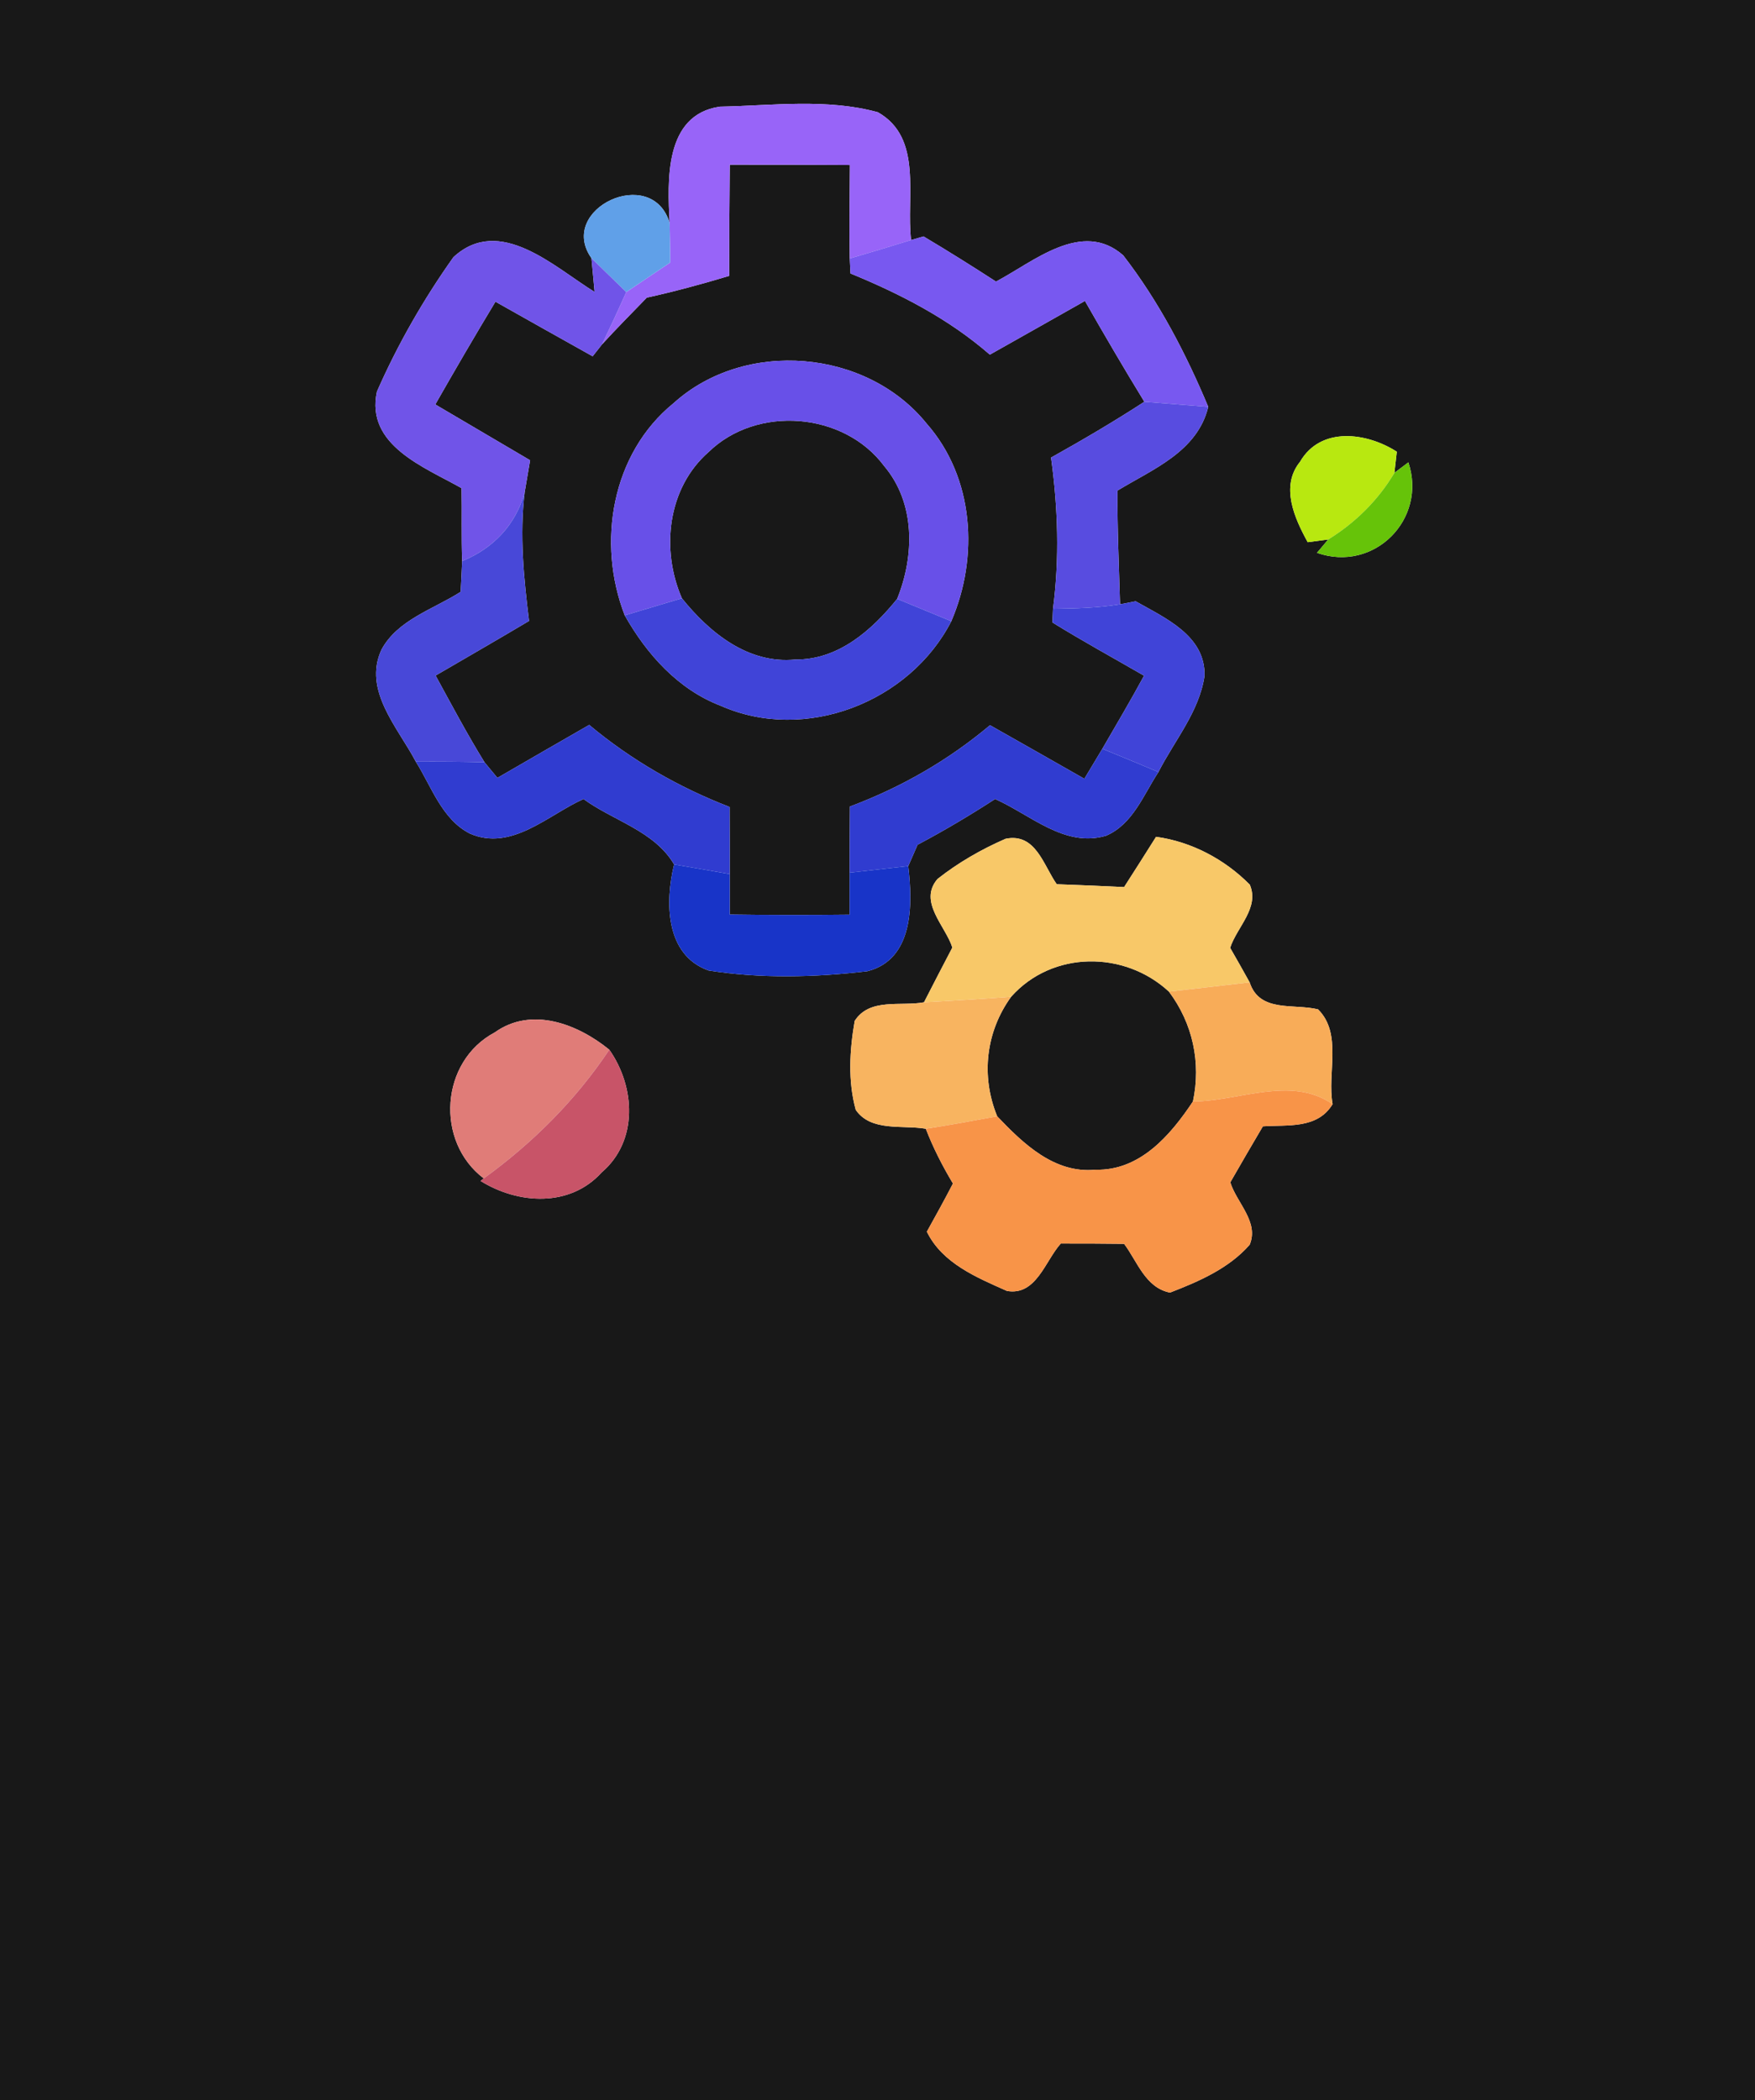<?xml version="1.0" encoding="UTF-8" ?>
<!DOCTYPE svg PUBLIC "-//W3C//DTD SVG 1.1//EN" "http://www.w3.org/Graphics/SVG/1.1/DTD/svg11.dtd">
<svg width="117px" height="140px" viewBox="0 0 117 140" version="1.1" xmlns="http://www.w3.org/2000/svg">
<g id="#181818ff">
<path fill="#181818" opacity="1.00" d=" M 0.00 0.00 L 117.00 0.00 L 117.00 140.00 L 0.00 140.00 L 0.00 0.00 M 44.64 14.86 C 43.47 10.94 37.11 13.92 39.43 17.21 L 39.64 19.46 C 36.97 17.82 33.32 14.29 30.23 17.14 C 28.24 19.94 26.51 22.96 25.13 26.10 C 24.35 29.69 28.31 31.14 30.77 32.54 C 30.80 34.16 30.75 35.78 30.81 37.40 C 30.79 37.91 30.74 38.94 30.71 39.45 C 28.90 40.61 26.50 41.31 25.43 43.31 C 24.18 46.02 26.53 48.50 27.72 50.77 C 28.77 52.43 29.46 54.61 31.32 55.56 C 34.09 56.78 36.54 54.32 38.90 53.26 C 40.90 54.72 43.62 55.38 44.94 57.62 C 44.33 60.11 44.34 63.67 47.24 64.69 C 50.72 65.24 54.33 65.15 57.82 64.74 C 60.92 63.96 60.85 60.26 60.55 57.73 C 60.71 57.38 61.01 56.67 61.17 56.31 C 62.94 55.37 64.66 54.35 66.34 53.26 C 68.69 54.30 70.97 56.52 73.73 55.71 C 75.52 54.95 76.23 52.98 77.23 51.46 C 78.30 49.36 79.95 47.44 80.30 45.06 C 80.38 42.37 77.68 41.20 75.71 40.08 L 74.67 40.28 C 74.60 37.75 74.48 35.23 74.50 32.70 C 76.87 31.26 79.82 30.11 80.55 27.12 C 79.06 23.56 77.25 20.08 74.88 17.02 C 72.14 14.61 68.90 17.45 66.40 18.77 C 64.81 17.74 63.20 16.73 61.57 15.76 L 60.74 16.00 C 60.39 13.14 61.56 9.19 58.52 7.48 C 55.12 6.55 51.47 7.04 47.98 7.11 C 44.27 7.66 44.50 12.05 44.64 14.86 M 86.67 30.78 C 85.34 32.42 86.30 34.54 87.18 36.14 L 88.55 35.96 L 87.80 36.85 C 91.60 38.19 95.16 34.61 93.89 30.82 L 92.96 31.52 L 93.12 30.11 C 91.13 28.83 88.05 28.40 86.67 30.78 M 62.50 58.59 C 61.20 60.11 63.03 61.71 63.49 63.16 C 62.85 64.37 62.23 65.59 61.60 66.81 C 60.05 67.10 57.98 66.49 56.98 68.05 C 56.64 69.99 56.52 72.06 57.05 73.98 C 58.07 75.46 60.17 74.97 61.72 75.24 C 62.21 76.51 62.83 77.72 63.53 78.89 C 62.97 79.97 62.38 81.04 61.79 82.10 C 62.82 84.21 65.11 85.15 67.13 86.05 C 69.08 86.39 69.68 84.04 70.72 82.89 C 72.12 82.89 73.53 82.89 74.94 82.91 C 75.82 84.08 76.36 85.84 78.00 86.16 C 79.92 85.42 81.93 84.55 83.31 82.97 C 83.95 81.45 82.44 80.17 82.02 78.81 C 82.74 77.56 83.46 76.31 84.19 75.08 C 85.83 74.96 87.82 75.28 88.84 73.60 C 88.46 71.53 89.51 68.91 87.87 67.28 C 86.24 66.88 83.97 67.52 83.31 65.48 C 82.88 64.71 82.45 63.94 82.01 63.18 C 82.46 61.79 83.98 60.52 83.32 58.97 C 81.65 57.28 79.43 56.10 77.07 55.78 C 76.36 56.90 75.66 58.02 74.94 59.13 C 73.44 59.06 71.95 58.99 70.45 58.94 C 69.56 57.68 69.05 55.50 67.04 55.91 C 65.43 56.61 63.88 57.50 62.50 58.59 M 32.98 68.82 C 29.36 70.74 28.99 76.08 32.25 78.55 L 32.04 78.72 C 34.55 80.28 38.00 80.49 40.11 78.15 C 42.56 76.06 42.36 72.44 40.62 69.97 C 38.52 68.26 35.44 67.06 32.98 68.82 Z" />
<path fill="#181818" opacity="1.00" d=" M 48.65 10.98 C 51.32 10.98 53.99 10.98 56.66 11.00 C 56.65 13.08 56.61 15.15 56.65 17.23 L 56.70 18.23 C 60.04 19.60 63.26 21.26 65.99 23.64 C 68.11 22.45 70.22 21.25 72.33 20.06 C 73.62 22.32 74.93 24.56 76.29 26.78 C 74.26 28.10 72.18 29.32 70.07 30.50 C 70.53 33.84 70.64 37.23 70.20 40.58 C 70.19 40.81 70.17 41.26 70.16 41.49 C 72.16 42.73 74.23 43.86 76.27 45.04 C 75.38 46.68 74.43 48.29 73.49 49.91 C 73.19 50.41 72.59 51.41 72.29 51.91 C 70.19 50.72 68.10 49.52 66.00 48.34 C 63.22 50.68 60.06 52.49 56.66 53.76 C 56.65 55.23 56.64 56.70 56.64 58.17 C 56.64 58.87 56.64 60.27 56.64 60.97 C 53.97 61.00 51.31 61.00 48.65 60.96 C 48.65 60.29 48.65 58.94 48.65 58.26 C 48.65 56.77 48.65 55.28 48.64 53.79 C 45.25 52.48 42.08 50.66 39.28 48.32 C 37.24 49.49 35.20 50.67 33.16 51.85 C 32.95 51.59 32.51 51.07 32.30 50.81 C 31.14 48.93 30.10 46.97 29.04 45.03 C 31.12 43.82 33.20 42.62 35.27 41.39 C 34.92 38.54 34.63 35.66 34.98 32.80 C 35.07 32.27 35.25 31.21 35.34 30.68 C 33.23 29.44 31.13 28.20 29.02 26.96 C 30.33 24.66 31.66 22.38 33.03 20.11 C 35.19 21.33 37.35 22.54 39.51 23.75 L 40.14 22.95 C 41.11 21.89 42.12 20.87 43.12 19.84 C 44.97 19.43 46.79 18.94 48.61 18.39 C 48.61 15.92 48.63 13.45 48.65 10.98 M 44.91 26.87 C 40.77 30.23 39.77 36.18 41.65 41.02 C 43.12 43.62 45.21 45.96 48.06 47.05 C 53.68 49.53 60.65 46.81 63.42 41.41 C 65.27 37.12 64.94 31.83 61.78 28.24 C 57.77 23.26 49.66 22.58 44.91 26.87 Z" />
<path fill="#181818" opacity="1.00" d=" M 47.24 30.13 C 50.45 27.00 56.25 27.45 58.94 31.06 C 61.04 33.54 60.97 37.05 59.81 39.92 C 58.12 42.01 55.89 43.99 53.03 43.96 C 49.89 44.28 47.31 42.18 45.46 39.88 C 44.05 36.64 44.49 32.54 47.24 30.13 Z" />
<path fill="#181818" opacity="1.00" d=" M 67.41 66.44 C 70.15 63.36 74.96 63.35 77.93 66.10 C 79.52 68.22 80.08 70.83 79.53 73.42 C 78.03 75.67 76.00 78.05 73.03 77.97 C 70.30 78.24 68.21 76.23 66.48 74.41 C 65.38 71.73 65.72 68.77 67.41 66.44 Z" />
</g>
<g id="#9864f8ff">
<path fill="#9864f8" opacity="1.00" d=" M 44.64 14.86 C 44.50 12.05 44.27 7.66 47.98 7.11 C 51.47 7.04 55.12 6.55 58.52 7.48 C 61.56 9.19 60.39 13.14 60.74 16.00 C 59.38 16.42 58.02 16.83 56.65 17.23 C 56.61 15.15 56.65 13.08 56.66 11.00 C 53.99 10.98 51.32 10.98 48.65 10.98 C 48.63 13.45 48.61 15.92 48.61 18.39 C 46.79 18.94 44.97 19.43 43.12 19.84 C 42.12 20.87 41.11 21.89 40.14 22.95 C 40.69 21.80 41.23 20.64 41.75 19.47 C 42.72 18.81 43.70 18.16 44.68 17.50 C 44.67 16.62 44.66 15.74 44.64 14.86 Z" />
</g>
<g id="#60a0e8ff">
<path fill="#60a0e8" opacity="1.00" d=" M 39.43 17.21 C 37.11 13.92 43.47 10.94 44.64 14.86 C 44.66 15.74 44.67 16.62 44.68 17.50 C 43.70 18.16 42.72 18.81 41.75 19.47 C 41.17 18.90 40.01 17.77 39.43 17.21 Z" />
</g>
<g id="#7054e8ff">
<path fill="#7054e8" opacity="1.00" d=" M 30.23 17.14 C 33.32 14.29 36.97 17.82 39.64 19.46 L 39.43 17.21 C 40.01 17.77 41.17 18.90 41.75 19.47 C 41.23 20.64 40.69 21.80 40.14 22.95 L 39.51 23.75 C 37.35 22.54 35.19 21.33 33.03 20.11 C 31.66 22.38 30.33 24.66 29.02 26.96 C 31.13 28.20 33.23 29.44 35.34 30.68 C 35.25 31.21 35.07 32.27 34.98 32.80 C 34.39 34.98 32.88 36.56 30.81 37.40 C 30.75 35.78 30.80 34.16 30.77 32.54 C 28.31 31.14 24.35 29.69 25.13 26.10 C 26.51 22.96 28.24 19.94 30.23 17.14 Z" />
</g>
<g id="#7858f0ff">
<path fill="#7858f0" opacity="1.00" d=" M 60.74 16.00 L 61.57 15.76 C 63.20 16.73 64.81 17.74 66.40 18.77 C 68.90 17.45 72.14 14.61 74.88 17.02 C 77.25 20.08 79.06 23.56 80.55 27.12 C 79.13 27.01 77.71 26.89 76.29 26.78 C 74.93 24.56 73.62 22.32 72.33 20.06 C 70.22 21.25 68.11 22.45 65.99 23.64 C 63.26 21.26 60.04 19.60 56.70 18.23 L 56.65 17.23 C 58.02 16.83 59.38 16.42 60.74 16.00 Z" />
</g>
<g id="#6850e8ff">
<path fill="#6850e8" opacity="1.00" d=" M 44.91 26.87 C 49.66 22.58 57.77 23.26 61.78 28.24 C 64.94 31.83 65.27 37.12 63.42 41.41 C 62.22 40.91 61.01 40.42 59.81 39.92 C 60.97 37.05 61.04 33.54 58.94 31.06 C 56.25 27.45 50.45 27.00 47.24 30.13 C 44.49 32.54 44.05 36.64 45.46 39.88 C 44.19 40.26 42.92 40.64 41.65 41.02 C 39.77 36.18 40.77 30.23 44.91 26.87 Z" />
</g>
<g id="#584ce0ff">
<path fill="#584ce0" opacity="1.00" d=" M 76.29 26.78 C 77.71 26.89 79.13 27.01 80.55 27.12 C 79.82 30.11 76.87 31.26 74.50 32.70 C 74.48 35.23 74.60 37.75 74.67 40.28 C 73.20 40.52 71.70 40.56 70.20 40.58 C 70.64 37.23 70.53 33.84 70.07 30.50 C 72.18 29.32 74.26 28.10 76.29 26.78 Z" />
</g>
<g id="#b8e810ff">
<path fill="#b8e810" opacity="1.00" d=" M 86.67 30.78 C 88.05 28.40 91.13 28.83 93.12 30.11 L 92.96 31.52 C 91.87 33.35 90.36 34.84 88.55 35.96 L 87.18 36.14 C 86.30 34.54 85.34 32.42 86.67 30.78 Z" />
</g>
<g id="#66c309ff">
<path fill="#66c309" opacity="1.00" d=" M 92.96 31.52 L 93.89 30.82 C 95.16 34.61 91.60 38.19 87.80 36.85 L 88.55 35.96 C 90.36 34.84 91.87 33.35 92.96 31.52 Z" />
</g>
<g id="#4848d8ff">
<path fill="#4848d8" opacity="1.00" d=" M 30.81 37.40 C 32.88 36.56 34.39 34.98 34.98 32.80 C 34.63 35.66 34.92 38.54 35.27 41.39 C 33.20 42.62 31.12 43.82 29.04 45.03 C 30.10 46.97 31.14 48.93 32.30 50.81 C 30.77 50.77 29.24 50.76 27.72 50.77 C 26.53 48.50 24.18 46.02 25.43 43.31 C 26.50 41.31 28.90 40.61 30.71 39.45 C 30.74 38.94 30.79 37.91 30.81 37.40 Z" />
</g>
<g id="#4044d8ff">
<path fill="#4044d8" opacity="1.00" d=" M 45.46 39.88 C 47.31 42.18 49.89 44.28 53.03 43.96 C 55.89 43.99 58.12 42.01 59.81 39.92 C 61.01 40.42 62.22 40.91 63.42 41.41 C 60.65 46.81 53.68 49.53 48.06 47.05 C 45.21 45.96 43.12 43.62 41.65 41.02 C 42.92 40.64 44.19 40.26 45.46 39.88 Z" />
<path fill="#4044d8" opacity="1.00" d=" M 70.20 40.58 C 71.70 40.56 73.20 40.52 74.67 40.28 L 75.71 40.08 C 77.68 41.20 80.38 42.37 80.30 45.06 C 79.95 47.44 78.30 49.36 77.23 51.46 C 75.99 50.94 74.74 50.42 73.49 49.91 C 74.43 48.29 75.38 46.68 76.27 45.04 C 74.23 43.86 72.16 42.73 70.16 41.49 C 70.17 41.26 70.19 40.81 70.20 40.58 Z" />
</g>
<g id="#303cd0ff">
<path fill="#303cd0" opacity="1.00" d=" M 39.28 48.32 C 42.08 50.66 45.25 52.48 48.64 53.79 C 48.65 55.28 48.65 56.77 48.65 58.26 C 47.72 58.10 45.87 57.78 44.94 57.62 C 43.62 55.38 40.90 54.72 38.90 53.26 C 36.54 54.32 34.09 56.78 31.32 55.56 C 29.46 54.61 28.77 52.43 27.72 50.77 C 29.24 50.76 30.77 50.77 32.30 50.81 C 32.51 51.07 32.95 51.59 33.16 51.85 C 35.20 50.67 37.24 49.49 39.28 48.32 Z" />
<path fill="#303cd0" opacity="1.00" d=" M 56.66 53.76 C 60.06 52.49 63.22 50.68 66.00 48.34 C 68.10 49.52 70.19 50.72 72.29 51.91 C 72.59 51.41 73.19 50.41 73.49 49.91 C 74.74 50.42 75.99 50.94 77.23 51.46 C 76.23 52.98 75.52 54.95 73.73 55.71 C 70.97 56.52 68.69 54.30 66.34 53.26 C 64.66 54.35 62.94 55.37 61.17 56.31 C 61.01 56.67 60.71 57.38 60.55 57.73 C 59.58 57.84 57.62 58.06 56.64 58.17 C 56.64 56.70 56.65 55.23 56.66 53.76 Z" />
</g>
<g id="#f8c868ff">
<path fill="#f8c868" opacity="1.00" d=" M 62.50 58.59 C 63.88 57.50 65.43 56.61 67.04 55.91 C 69.05 55.50 69.56 57.68 70.45 58.94 C 71.95 58.99 73.44 59.06 74.94 59.13 C 75.66 58.02 76.36 56.90 77.07 55.78 C 79.43 56.10 81.65 57.28 83.32 58.97 C 83.98 60.52 82.46 61.79 82.01 63.18 C 82.45 63.94 82.88 64.71 83.31 65.48 C 81.52 65.69 79.72 65.90 77.93 66.10 C 74.96 63.35 70.15 63.36 67.41 66.44 C 65.47 66.59 63.54 66.70 61.60 66.81 C 62.23 65.59 62.85 64.37 63.49 63.16 C 63.03 61.71 61.20 60.11 62.50 58.59 Z" />
</g>
<g id="#1834c8ff">
<path fill="#1834c8" opacity="1.00" d=" M 44.94 57.62 C 45.87 57.78 47.72 58.10 48.65 58.26 C 48.65 58.94 48.65 60.29 48.65 60.96 C 51.31 61.00 53.97 61.00 56.64 60.97 C 56.64 60.27 56.64 58.87 56.64 58.17 C 57.62 58.06 59.58 57.84 60.55 57.73 C 60.85 60.26 60.92 63.96 57.82 64.74 C 54.33 65.15 50.72 65.24 47.24 64.69 C 44.34 63.67 44.33 60.11 44.94 57.62 Z" />
</g>
<g id="#f8b460ff">
<path fill="#f8b460" opacity="1.00" d=" M 61.60 66.81 C 63.54 66.70 65.47 66.59 67.41 66.44 C 65.72 68.77 65.38 71.73 66.48 74.41 C 64.89 74.70 63.31 75.00 61.72 75.24 C 60.17 74.97 58.07 75.46 57.05 73.98 C 56.52 72.06 56.64 69.99 56.98 68.05 C 57.98 66.49 60.05 67.10 61.60 66.81 Z" />
</g>
<g id="#f8ac58ff">
<path fill="#f8ac58" opacity="1.00" d=" M 77.93 66.10 C 79.72 65.90 81.52 65.69 83.31 65.48 C 83.97 67.52 86.24 66.88 87.87 67.28 C 89.51 68.91 88.46 71.53 88.84 73.60 C 86.06 71.67 82.61 73.41 79.53 73.42 C 80.08 70.83 79.52 68.22 77.93 66.10 Z" />
</g>
<g id="#e07c78ff">
<path fill="#e07c78" opacity="1.00" d=" M 32.98 68.82 C 35.44 67.06 38.52 68.26 40.62 69.97 C 38.38 73.33 35.51 76.19 32.25 78.55 C 28.99 76.08 29.36 70.74 32.98 68.82 Z" />
</g>
<g id="#c85468ff">
<path fill="#c85468" opacity="1.00" d=" M 40.62 69.97 C 42.36 72.44 42.56 76.06 40.11 78.15 C 38.00 80.49 34.55 80.28 32.04 78.72 L 32.25 78.55 C 35.51 76.19 38.38 73.33 40.62 69.97 Z" />
</g>
<g id="#f89448ff">
<path fill="#f89448" opacity="1.00" d=" M 79.53 73.42 C 82.61 73.41 86.06 71.67 88.84 73.60 C 87.82 75.28 85.83 74.96 84.19 75.08 C 83.46 76.31 82.74 77.56 82.02 78.81 C 82.44 80.17 83.95 81.45 83.31 82.97 C 81.93 84.55 79.92 85.42 78.00 86.16 C 76.36 85.84 75.82 84.08 74.94 82.91 C 73.53 82.89 72.12 82.89 70.72 82.89 C 69.68 84.04 69.08 86.39 67.13 86.05 C 65.11 85.15 62.82 84.21 61.79 82.10 C 62.38 81.04 62.97 79.97 63.53 78.89 C 62.83 77.72 62.21 76.51 61.72 75.24 C 63.31 75.00 64.89 74.70 66.48 74.41 C 68.21 76.23 70.30 78.24 73.03 77.97 C 76.00 78.05 78.03 75.67 79.53 73.42 Z" />
</g>
</svg>
